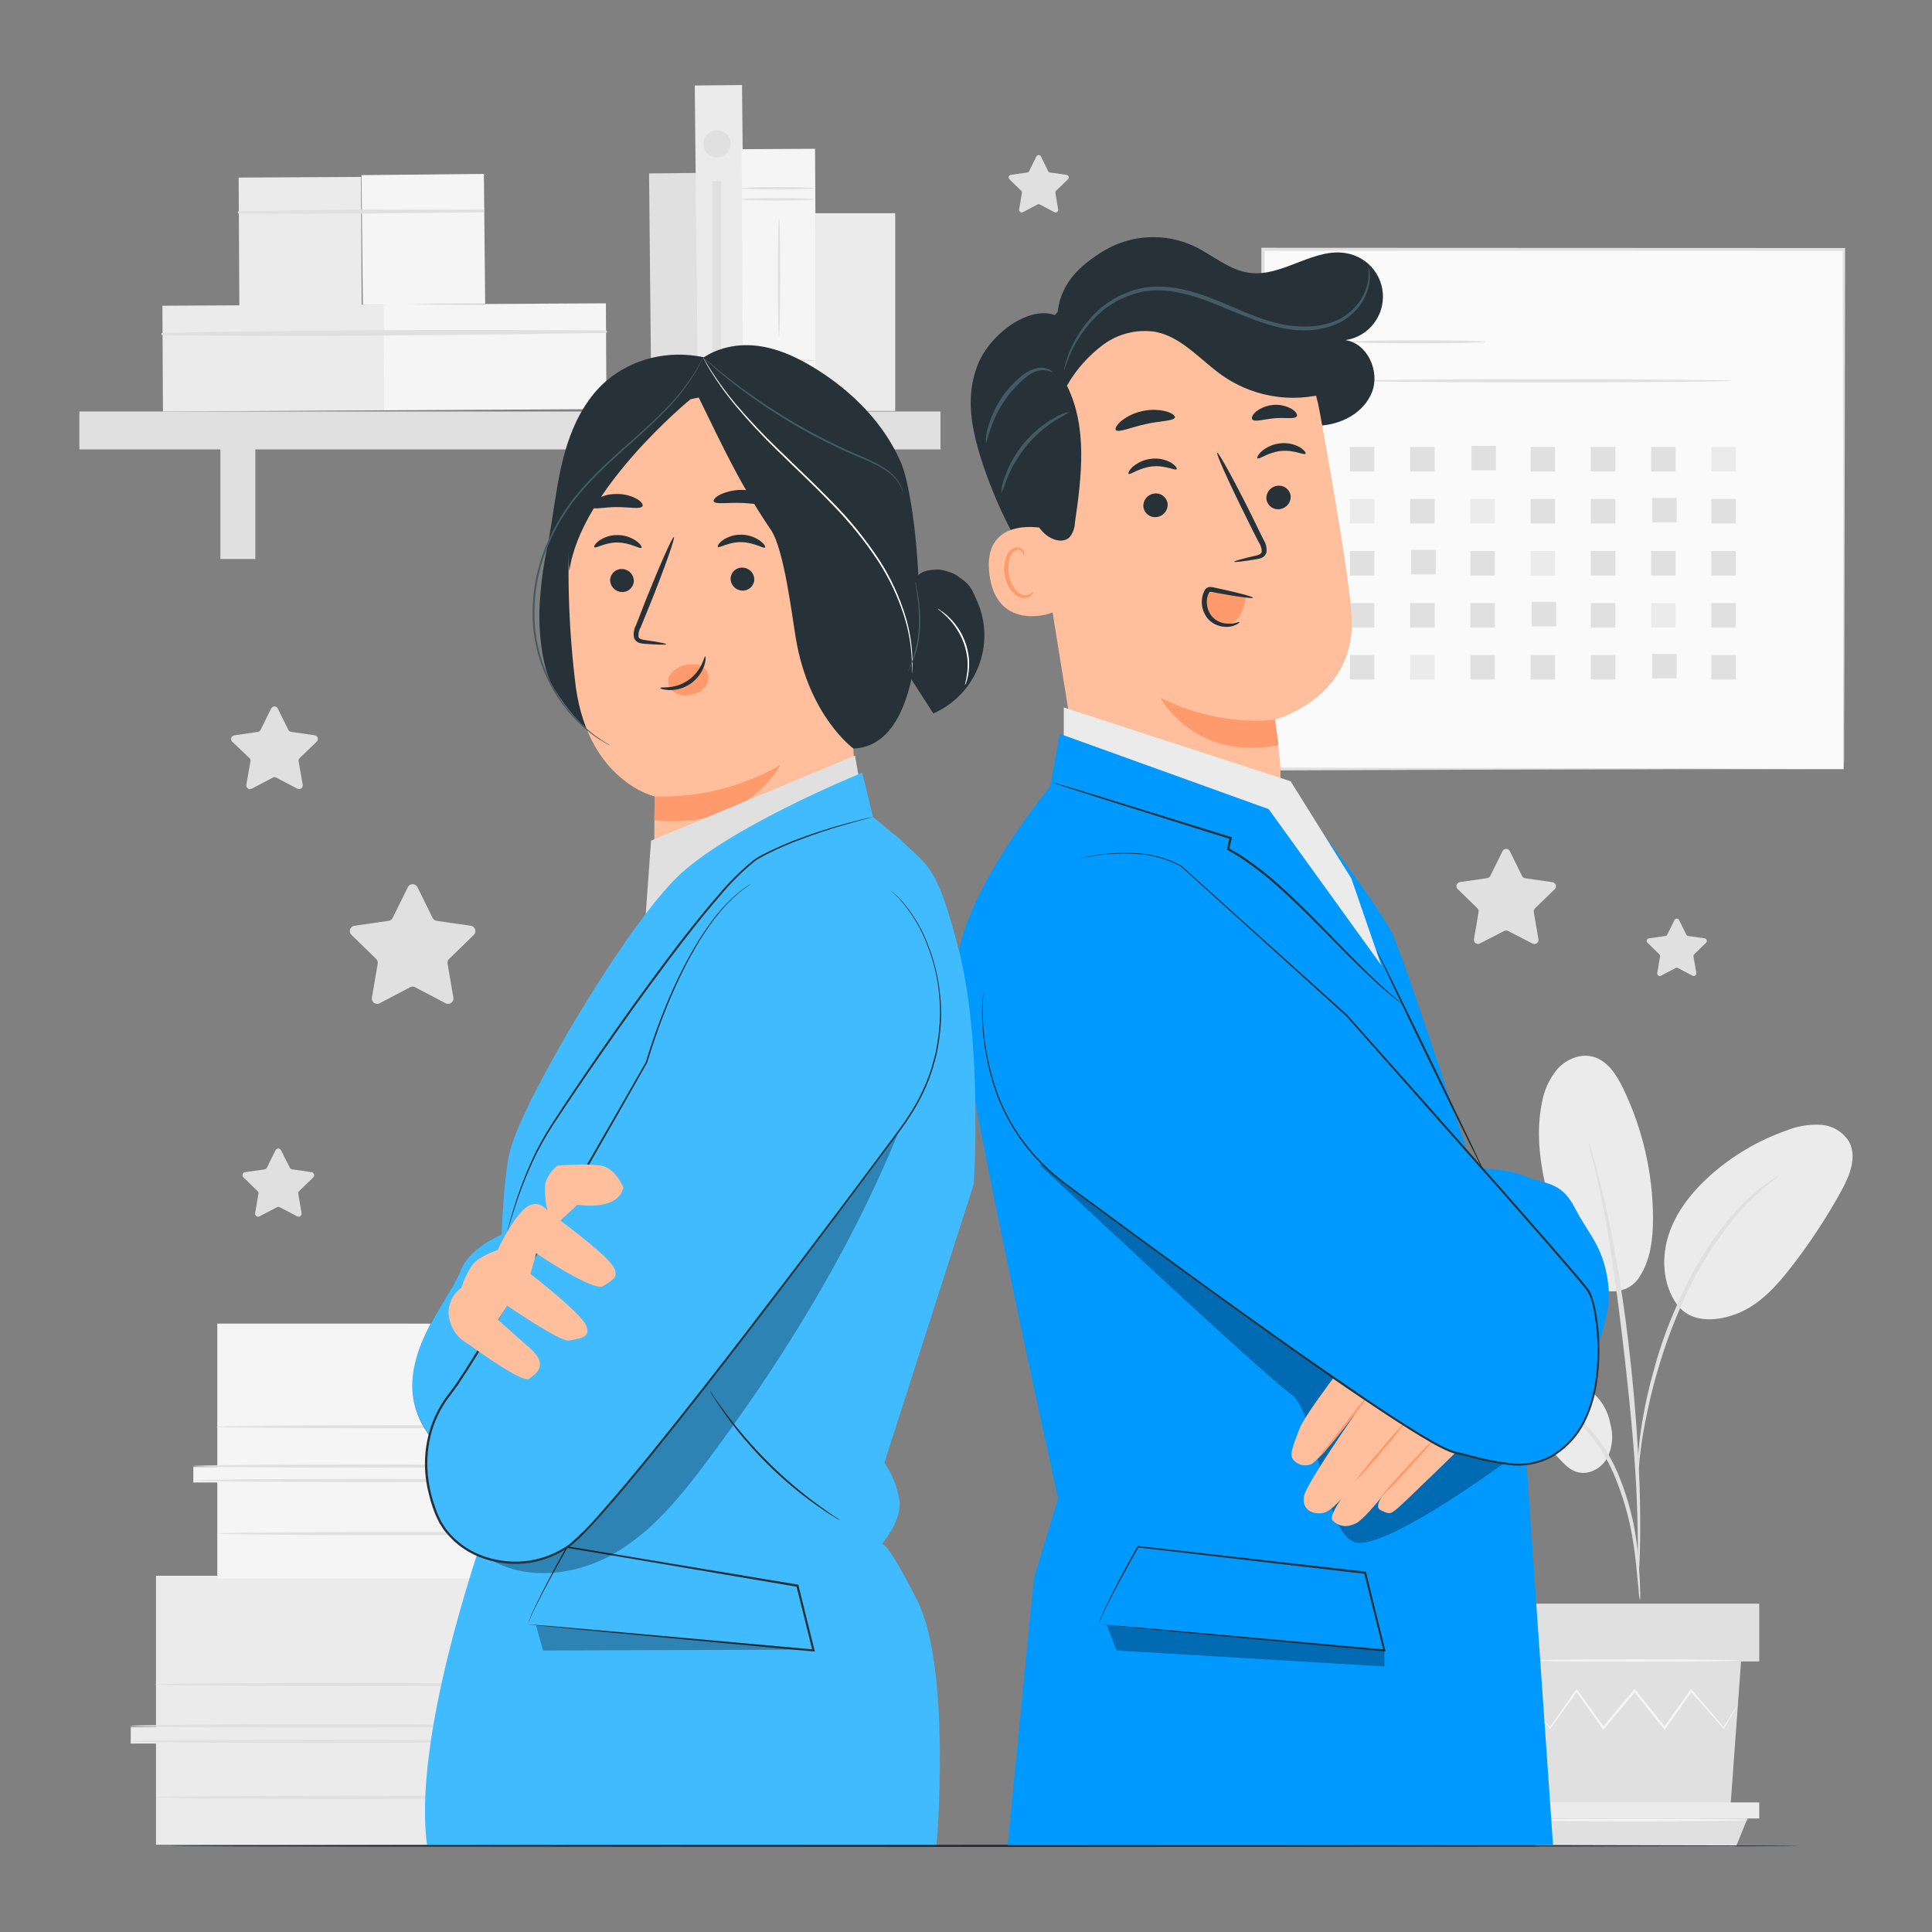 <?xml version="1.0" encoding="UTF-8"?>
<svg id="Layer_2" data-name="Layer 2" xmlns="http://www.w3.org/2000/svg" viewBox="0 0 1000 1000">
  <rect x="0" y="0" width="1000" height="1000" fill="#808080" stroke="none"/>
  <defs>
    <style>
      .cls-1 {
        fill: #ff9a6c;
      }

      .cls-1, .cls-2, .cls-3, .cls-4, .cls-5, .cls-6, .cls-7, .cls-8, .cls-9, .cls-10, .cls-11, .cls-12 {
        stroke-width: 0px;
      }

      .cls-2 {
        fill: #000;
      }

      .cls-3 {
        fill: #e0e0e0;
      }

      .cls-4 {
        fill: #455a64;
      }

      .cls-5 {
        fill: #f5f5f5;
      }

      .cls-6 {
        fill: #09f;
      }

      .cls-7 {
        fill: #ebebeb;
      }

      .cls-8 {
        fill: #40bbff;
      }

      .cls-9 {
        fill: #263238;
      }

      .cls-10 {
        fill: #ffbf9d;
      }

      .cls-11 {
        fill: #fafafa;
      }

      .cls-13 {
        opacity: .3;
      }

      .cls-12 {
        fill: #fff;
      }
    </style>
  </defs>
  <g id="freepik--background-complete--inject-2">
    <path class="cls-3" d="M216.04,459.11l7.88,16c.42.83,1.21,1.39,2.13,1.51l17.64,2.56c1.51.22,2.56,1.62,2.35,3.14-.09.61-.37,1.17-.81,1.59l-12.78,12.44c-.66.63-.96,1.55-.79,2.45l3,17.57c.25,1.51-.76,2.94-2.27,3.19-.59.1-1.2,0-1.73-.27l-15.79-8.29c-.81-.42-1.77-.42-2.58,0l-15.79,8.29c-1.36.7-3.03.17-3.73-1.19-.28-.53-.37-1.14-.27-1.73l3-17.57c.15-.9-.15-1.81-.79-2.45l-12.78-12.44c-1.1-1.06-1.12-2.82-.06-3.92.43-.44.99-.73,1.59-.81l17.66-2.56c.92-.12,1.72-.68,2.13-1.51l7.9-16c.72-1.35,2.4-1.85,3.75-1.13.48.26.87.65,1.13,1.13Z"/>
    <path class="cls-3" d="M143.78,366.7l5.45,11.06c.27.57.82.97,1.45,1.04l12.21,1.79c1.05.16,1.77,1.13,1.61,2.18-.06.41-.25.79-.55,1.08l-8.84,8.52c-.45.44-.66,1.08-.55,1.7l2.13,12.14c.18,1.04-.53,2.03-1.57,2.21-.41.07-.83,0-1.2-.19l-10.93-5.73c-.56-.3-1.23-.3-1.79,0l-10.91,5.73c-.93.5-2.1.15-2.59-.79-.2-.38-.27-.81-.2-1.23l2.13-12.14c.12-.63-.09-1.27-.55-1.7l-8.9-8.48c-.75-.74-.76-1.96-.01-2.71.29-.29.67-.49,1.08-.55l12.21-1.79c.62-.08,1.16-.48,1.43-1.04l5.47-11.06c.46-.95,1.61-1.35,2.56-.89.37.18.68.48.87.85Z"/>
    <path class="cls-3" d="M538.74,80.89l3.77,7.67c.2.39.57.66,1,.72l8.52,1.21c.73.11,1.24.79,1.13,1.53-.04.29-.18.55-.38.75l-6.14,5.96c-.31.31-.44.75-.36,1.17l1.43,8.52c.13.72-.34,1.41-1.06,1.54-.29.05-.59,0-.86-.13l-7.56-3.98c-.39-.19-.85-.19-1.24,0l-7.56,3.98c-.66.34-1.47.08-1.81-.58-.13-.25-.18-.54-.13-.83l1.45-8.52c.08-.43-.06-.87-.38-1.17l-6.11-5.96c-.53-.52-.53-1.37-.01-1.9.2-.2.46-.34.74-.38l8.52-1.21c.43-.07.79-.34.98-.72l3.79-7.67c.37-.63,1.18-.84,1.81-.47.2.11.36.28.47.47Z"/>
    <path class="cls-3" d="M869.02,476.07l3.79,7.65c.18.4.56.68,1,.75l8.52,1.21c.72.11,1.22.78,1.11,1.5-.04.29-.18.56-.39.76l-6.11,5.99c-.32.3-.46.74-.38,1.17l1.45,8.52c.12.73-.38,1.42-1.11,1.54-.28.05-.57,0-.83-.13l-7.56-3.98c-.39-.19-.85-.19-1.24,0l-7.56,3.98c-.64.34-1.44.1-1.79-.55-.14-.26-.19-.56-.13-.86l1.45-8.52c.07-.43-.08-.86-.38-1.17l-6.14-5.99c-.52-.51-.54-1.34-.03-1.87.21-.21.48-.35.78-.39l8.52-1.21c.44-.07.81-.35,1-.75l3.77-7.65c.38-.62,1.19-.82,1.81-.44.18.11.33.26.44.44Z"/>
    <path class="cls-3" d="M781.57,440.74l6.24,12.65c.31.65.93,1.1,1.64,1.19l13.95,2.02c1.17.1,2.04,1.14,1.94,2.31-.05.55-.31,1.06-.72,1.42l-10.1,9.84c-.51.51-.75,1.23-.64,1.94l2.39,13.91c.26,1.15-.45,2.29-1.6,2.55-.54.12-1.1.03-1.57-.25l-12.53-6.45c-.63-.34-1.39-.34-2.02,0l-12.44,6.39c-1.01.61-2.32.28-2.92-.73-.28-.47-.37-1.04-.25-1.57l2.39-13.91c.11-.71-.13-1.43-.64-1.94l-10.1-9.84c-.89-.77-.98-2.12-.21-3.01.36-.42.87-.67,1.42-.72l13.95-2.02c.71-.1,1.33-.54,1.64-1.19l6.24-12.65c.46-1.08,1.72-1.58,2.8-1.12.52.22.94.65,1.14,1.18Z"/>
    <path class="cls-3" d="M145.4,595.26l4.6,9.12c.23.47.68.79,1.19.87l10.06,1.45c.87.13,1.47.95,1.34,1.82-.05.34-.21.65-.45.89l-7.29,7.09c-.38.35-.56.87-.47,1.38l1.73,10.03c.15.86-.42,1.68-1.28,1.83-.35.06-.71,0-1.02-.16l-8.99-4.73c-.46-.24-1.01-.24-1.47,0l-9.01,4.73c-.75.42-1.7.14-2.11-.61-.18-.32-.24-.69-.17-1.06l1.7-10.03c.11-.51-.06-1.03-.45-1.38l-7.29-7.09c-.63-.6-.66-1.6-.06-2.23.25-.26.58-.43.93-.48l10.08-1.45c.52-.08.96-.41,1.19-.87l4.49-9.12c.44-.75,1.4-1.01,2.15-.57.24.14.43.33.57.57Z"/>
    <rect class="cls-3" x="336.56" y="89.61" width="24.46" height="121.69" transform="translate(-1.49 3.5) rotate(-.57)"/>
    <rect class="cls-7" x="123.71" y="91.75" width="63.33" height="67.17" transform="translate(-.68 .84) rotate(-.31)"/>
    <rect class="cls-5" x="187.46" y="90.31" width="63.34" height="67.17" transform="translate(-1.23 2.2) rotate(-.57)"/>
    <path class="cls-3" d="M123.61,110.48c42.07.34,84.27,0,126.35-.6.37-.07.62-.42.55-.79-.05-.28-.27-.5-.55-.55-42.07-.23-84.25,0-126.33.79-.32,0-.58.26-.58.58s.26.58.58.58h-.02Z"/>
    <rect class="cls-7" x="84.2" y="157.93" width="115.06" height="54.75" transform="translate(-1 .77) rotate(-.31)"/>
    <rect class="cls-5" x="198.7" y="157.31" width="115.06" height="54.75" transform="translate(-1 1.39) rotate(-.31)"/>
    <path class="cls-3" d="M84.11,173.48c76.41.87,153.13,0,229.54-1.13.37-.07.62-.42.55-.79-.05-.28-.27-.5-.55-.55-76.44-.4-153.13-.36-229.56,1.32-.32,0-.58.26-.58.58s.26.58.58.58h.02Z"/>
    <rect class="cls-3" x="41.08" y="212.99" width="445.72" height="19.62"/>
    <rect class="cls-3" x="114.07" y="222.43" width="18.09" height="66.91"/>
    <rect class="cls-3" x="384.17" y="222.43" width="18.09" height="66.91"/>
    <rect class="cls-7" x="360.45" y="44.12" width="24.46" height="167.36" transform="translate(-1.26 3.73) rotate(-.57)"/>
    <rect class="cls-5" x="384.24" y="77.12" width="38" height="135.61" transform="translate(-.78 2.18) rotate(-.31)"/>
    <path class="cls-3" d="M421.62,103.18c0,.36-8.52.66-19,.66s-19-.3-19-.66,8.52-.66,19-.66,19,.3,19,.66Z"/>
    <path class="cls-3" d="M421.62,97.47c0,.38-8.52.66-19,.66s-19-.28-19-.66,8.52-.64,19-.64,19,.28,19,.64Z"/>
    <path class="cls-3" d="M421.62,192.27c0,.36-8.52.66-19,.66s-19-.3-19-.66,8.52-.66,19-.66,19,.3,19,.66Z"/>
    <path class="cls-3" d="M421.62,186.56c0,.36-8.52.66-19,.66s-19-.3-19-.66,8.52-.66,19-.66,19,.3,19,.66Z"/>
    <path class="cls-3" d="M403.23,174.14c-.36,0-.66-13.7-.66-30.57s.3-30.55.66-30.55.66,13.68.66,30.55-.38,30.57-.66,30.57Z"/>
    <rect class="cls-7" x="422.02" y="110.36" width="41.35" height="102.36"/>
    <path class="cls-3" d="M378.1,74.46c0,3.88-3.15,7.03-7.03,7.03s-7.03-3.15-7.03-7.03c0-3.88,3.15-7.03,7.03-7.03,0,0,.01,0,.02,0,3.87,0,7.01,3.14,7.01,7.01,0,0,0,.01,0,.02Z"/>
    <rect class="cls-3" x="368.91" y="93.8" width="4.35" height="99.55"/>
    <rect class="cls-11" x="653.59" y="129.12" width="300.67" height="268.99"/>
    <path class="cls-3" d="M954.26,398.12v-19.41c0-12.63,0-31.08-.17-54.6,0-46.99-.21-114.16-.34-194.99l.68.68h-300.65l.79-.79v268.99l-.7-.7,217.46.36,61.33.17h21.94-21.58l-61.18.17-218.25.79h-.72V128.25h.83l300.65.13h.68v.68c-.15,80.95-.28,148.31-.36,195.41,0,23.43-.13,41.86-.17,54.45v14.29c-.19,3.28-.23,4.9-.23,4.9Z"/>
    <path class="cls-3" d="M768.86,176.91c0,.45-15.83.81-35.34.81s-35.34-.36-35.34-.81,15.83-.79,35.34-.79,35.34.36,35.34.79Z"/>
    <path class="cls-3" d="M896.27,197.1c0,.45-43.48.81-97.1.81s-97.12-.36-97.12-.81,43.48-.79,97.12-.79,97.1.36,97.1.79Z"/>
    <rect class="cls-3" x="698.68" y="231.34" width="12.68" height="12.68"/>
    <rect class="cls-3" x="729.87" y="231.34" width="12.68" height="12.68"/>
    <rect class="cls-3" x="761.63" y="230.76" width="12.68" height="12.68"/>
    <rect class="cls-3" x="792.23" y="231.34" width="12.68" height="12.68"/>
    <rect class="cls-3" x="823.41" y="231.34" width="12.68" height="12.68"/>
    <rect class="cls-3" x="854.6" y="231.34" width="12.68" height="12.68"/>
    <rect class="cls-7" x="885.77" y="231.34" width="12.68" height="12.68"/>
    <rect class="cls-7" x="698.68" y="258.26" width="12.68" height="12.68"/>
    <rect class="cls-3" x="729.87" y="258.26" width="12.68" height="12.68"/>
    <rect class="cls-7" x="761.06" y="258.26" width="12.68" height="12.68"/>
    <rect class="cls-3" x="792.23" y="258.26" width="12.68" height="12.68"/>
    <rect class="cls-3" x="823.41" y="258.26" width="12.68" height="12.68"/>
    <rect class="cls-3" x="855.18" y="257.69" width="12.68" height="12.68"/>
    <rect class="cls-3" x="885.77" y="258.26" width="12.68" height="12.68"/>
    <rect class="cls-3" x="698.68" y="285.19" width="12.68" height="12.68"/>
    <rect class="cls-3" x="730.45" y="284.62" width="12.68" height="12.68"/>
    <rect class="cls-3" x="761.06" y="285.19" width="12.68" height="12.68"/>
    <rect class="cls-7" x="792.23" y="285.19" width="12.68" height="12.68"/>
    <rect class="cls-3" x="823.41" y="285.19" width="12.68" height="12.68"/>
    <rect class="cls-3" x="854.6" y="285.19" width="12.68" height="12.68"/>
    <rect class="cls-3" x="885.77" y="285.19" width="12.68" height="12.68"/>
    <rect class="cls-3" x="698.68" y="312.12" width="12.68" height="12.68"/>
    <rect class="cls-3" x="729.87" y="312.12" width="12.68" height="12.68"/>
    <rect class="cls-3" x="761.06" y="312.12" width="12.68" height="12.68"/>
    <rect class="cls-3" x="792.8" y="311.54" width="12.68" height="12.68"/>
    <rect class="cls-3" x="823.41" y="312.12" width="12.68" height="12.68"/>
    <rect class="cls-7" x="854.6" y="312.12" width="12.68" height="12.68"/>
    <rect class="cls-3" x="885.77" y="312.12" width="12.68" height="12.68"/>
    <rect class="cls-3" x="698.68" y="339.04" width="12.68" height="12.68"/>
    <rect class="cls-7" x="729.87" y="339.04" width="12.68" height="12.68"/>
    <rect class="cls-3" x="761.06" y="339.04" width="12.68" height="12.68"/>
    <rect class="cls-3" x="792.23" y="339.04" width="12.68" height="12.68"/>
    <rect class="cls-3" x="823.41" y="339.04" width="12.68" height="12.68"/>
    <rect class="cls-3" x="855.18" y="338.47" width="12.68" height="12.68"/>
    <rect class="cls-3" x="885.77" y="339.04" width="12.68" height="12.68"/>
    <path class="cls-7" d="M80.75,815.59v78.33h-13.08v8.52h13.08v52.36h244.45v-47.72h-18.11v-10.37h18.11v-15.59h8.01v-7.05h-9.57v-58.48H80.75Z"/>
    <polygon class="cls-3" points="260.29 815.81 260.29 953.98 325.2 953.98 325.2 906.26 307.09 906.26 307.09 896.76 325.2 897.08 325.2 881.48 333.4 881.5 333.25 873.45 323.69 873.2 323.69 815.59 260.29 815.81"/>
    <path class="cls-3" d="M264.91,901.29c0,.47-44.23.87-98.78.87s-98.8-.4-98.8-.87,44.22-.87,98.8-.87,98.78.38,98.78.87Z"/>
    <path class="cls-3" d="M264.91,893.33c0,.49-44.23.87-98.78.87s-98.8-.38-98.8-.87,44.22-.85,98.8-.85,98.78.38,98.78.85Z"/>
    <path class="cls-3" d="M277.61,871.92c0,.49-44.25.87-98.8.87s-98.78-.38-98.78-.87,44.22-.87,98.78-.87,98.8.4,98.8.87Z"/>
    <path class="cls-3" d="M278.82,930.27c0,.49-44.25.87-98.78.87s-98.8-.38-98.8-.87,44.22-.85,98.8-.85,98.78.38,98.78.85Z"/>
    <path class="cls-5" d="M112.47,685.07v74.24h-12.4v8.03h12.4v49.68h231.67v-45.18h-17.04v-9.84h17.04v-14.76h7.63v-6.71h-9.05v-55.39l-230.24-.06Z"/>
    <polygon class="cls-3" points="282.62 685.3 282.62 816.23 344.14 816.23 344.14 771.03 326.99 771.03 326.99 761.99 344.14 762.29 344.14 747.53 351.91 747.55 351.76 739.9 342.71 739.69 342.71 685.07 282.62 685.3"/>
    <path class="cls-3" d="M287,766.3c0,.47-41.92.83-93.63.83s-93.63-.36-93.63-.83,41.9-.81,93.73-.81,93.52.36,93.52.81Z"/>
    <path class="cls-3" d="M287,758.82c0,.47-41.92.83-93.63.83s-93.63-.36-93.63-.83,41.9-.81,93.73-.81,93.52.3,93.52.81Z"/>
    <path class="cls-3" d="M299.13,738.48c0,.45-41.9.81-93.61.81s-93.73-.36-93.73-.81,41.92-.83,93.73-.83,93.61.36,93.61.83Z"/>
    <path class="cls-3" d="M300.19,793.78c0,.45-41.92.81-93.63.81s-93.63-.36-93.63-.81,41.9-.83,93.63-.83,93.63.36,93.63.83Z"/>
    <path class="cls-7" d="M819.3,717.41c-12.68-6.52-27.69-7.37-41.67-5.05-7.56,1.24-15.44,3.51-20.58,9.18-5.13,5.67-6.11,15.68-.21,20.56,3.51,2.9,8.41,3.34,12.97,3.28,11.01-.13,23.24-2.13,31.95,4.56,5.01,3.77,8.35,10.08,14.36,11.93,6.01,1.85,12.48-1.64,15.62-6.94,2.86-5.52,3.49-11.92,1.77-17.89-1.43-8.39-6.68-15.65-14.21-19.62Z"/>
    <path class="cls-7" d="M848.32,661.38c-7.73,11.06-22.79,7.39-29.82.64-7.03-6.75-9.93-16.53-12.61-25.88-6.16-21.3-12.33-43.69-7.78-65.42,1.1-6.58,3.99-12.74,8.35-17.79,4.58-4.81,11.59-7.69,18-5.99,7.61,2,12.31,9.44,15.72,16.51,10.05,20.89,15.32,43.75,15.42,66.93,0,10.78-1.24,22.09-7.33,31"/>
    <path class="cls-7" d="M869.6,677.25c-8.52-9.99-10.01-24.54-6.26-37.05,3.75-12.5,12.21-23.16,21.94-31.85,11.47-10.21,24.82-18.08,39.3-23.18,5.61-2.27,11.64-3.29,17.68-3,6.15.33,11.74,3.69,14.91,8.97,4.13,7.88.17,17.47-4.11,25.27-7.57,13.75-16.2,26.89-25.82,39.3-7.73,9.97-16.6,19.81-28.4,24.33s-24.03,3.98-30.29-4.26"/>
    <path class="cls-3" d="M848.85,828.31c-.41-1.65-.65-3.33-.7-5.03-.36-3.66-.81-8.27-1.34-13.72-.68-6.76-1.71-13.48-3.09-20.13-1.79-8.1-4.24-16.04-7.31-23.75-3.01-7.7-7.09-14.94-12.12-21.49-4.11-5.34-9.34-9.71-15.34-12.78-4.07-2.01-8.44-3.37-12.93-4.03-1.69-.06-3.37-.3-5.01-.72,1.69-.19,3.4-.19,5.09,0,4.67.37,9.23,1.56,13.48,3.51,6.3,2.96,11.84,7.33,16.17,12.78,5.26,6.64,9.49,14.03,12.57,21.92,3.13,7.82,5.56,15.91,7.26,24.16,1.31,6.73,2.21,13.53,2.68,20.37.43,5.84.6,10.55.68,13.83.15,1.7.11,3.4-.11,5.09Z"/>
    <path class="cls-3" d="M847.91,817.74c-.15-.76-.2-1.54-.15-2.32v-6.67c0-5.79,0-14.19-.3-24.52-.51-20.71-2.3-42.97-5.73-74.37-3.26-29.53-7.63-63.91-12.25-86.23-1.01-5.1-1.98-9.65-2.92-13.66-.92-4.03-1.66-7.48-2.41-10.27s-1.15-4.79-1.56-6.5c-.24-.74-.38-1.52-.4-2.3.35.68.62,1.39.81,2.13l1.94,6.39c.85,2.77,1.73,6.2,2.73,10.2,1,4,2.13,8.52,3.24,13.61,5.74,26.48,10.05,53.24,12.91,80.18,3.45,31.46,5.01,60.12,5.13,80.95.13,10.37-.11,18.77-.36,24.56-.17,2.73-.3,4.92-.4,6.69-.03.71-.12,1.42-.28,2.11Z"/>
    <path class="cls-3" d="M847.76,762.48c-.19-2.32-.19-4.65,0-6.97.39-6.32,1.1-12.62,2.13-18.87,1.51-9.29,3.56-18.48,6.14-27.52,3-11.13,6.84-22.01,11.5-32.55,9.54-22.65,22.5-41.16,33.79-52.62,2.49-2.63,5.14-5.09,7.95-7.37,1.21-1.04,2.3-2.13,3.39-2.88l3.09-2.13c1.86-1.4,3.83-2.66,5.88-3.77.32.47-8.33,5.56-19.17,17.17-13.89,15.47-25.03,33.2-32.96,52.43-4.56,10.49-8.42,21.26-11.57,32.25-3,10.1-5.01,19.41-6.54,27.23-1.53,7.82-2.26,14.27-2.77,18.7-.09,2.32-.38,4.63-.85,6.9Z"/>
    <polygon class="cls-3" points="901.17 859.97 895.63 935.83 798.19 935.83 792.65 859.97 901.17 859.97"/>
    <rect class="cls-3" x="781.02" y="830.06" width="129.56" height="29.91"/>
    <polygon class="cls-7" points="910.58 932.93 910.58 941.22 904.49 941.22 783.15 941.22 783.15 932.93 910.58 932.93"/>
    <polygon class="cls-3" points="898.53 955.81 904.49 941.22 787.79 941.22 794.76 955.81 898.53 955.81"/>
    <path class="cls-5" d="M794.46,884.76c.12.25.27.49.45.7l1.45,1.92,5.69,7.26.26.34.23-.34c3.58-4.94,8.33-11.55,13.95-19.3h-.81l13.74,19.45.43.6.49-.55,16.28-19.39h-.94l.89,1.13c5.05,6.39,9.95,12.46,14.57,18.26l.47.62.47-.64,13.72-19.43h-.79l16.91,19.17.3.34.23-.38,5.3-8.9,1.36-2.36c.17-.26.3-.54.4-.83-.22.23-.41.48-.58.75l-1.49,2.28-5.56,8.73h.53l-16.66-19.51-.43-.49-.36.53-13.87,19.34h.94l-14.53-18.28-.89-1.13-.47-.58-.47.55-16.25,19.43h.92l-13.87-19.34-.4-.55-.4.55-13.66,19.51h.51l-5.92-7.07c-.64-.75-1.15-1.36-1.58-1.83s-.55-.58-.58-.55Z"/>
    <path class="cls-5" d="M791.22,859.48c0,.32,24.41.6,54.54.6s54.54-.28,54.54-.6-24.41-.62-54.54-.62-54.54.28-54.54.62Z"/>
    <path class="cls-5" d="M786.37,942.03c0,.34,26.54.62,59.26.62s59.29-.28,59.29-.62-26.54-.6-59.29-.6-59.26.28-59.26.6Z"/>
  </g>
  <g id="freepik--Table--inject-2">
    <path class="cls-9" d="M931.95,955.45c0,.32-188.91.55-421.8.55s-421.95-.23-421.95-.55,188.77-.64,421.82-.64,421.93.34,421.93.64Z"/>
  </g>
  <g id="freepik--character-2--inject-2">
    <path class="cls-9" d="M547.28,163.59c.92-16,10.76-25.84,24.56-34.08,14.11-8.21,31.34-9,46.14-2.13,9.69,4.6,18.17,12.48,28.8,13.85,17.51,2.26,34.08-13.97,51.28-9.91,12.27,2.77,19.96,14.97,17.19,27.23-2.07,9.17-9.56,16.12-18.85,17.5,11.46,1.68,17.96,16.17,13.72,26.97-4.24,10.8-16.28,17.04-27.86,17.3-11.59.26-22.73-4.49-32.74-10.31-10.01-5.82-19.39-12.78-29.82-17.81s-22.47-7.92-33.68-4.94c-15.15,4.03-25.9,18.34-29.82,33.53-3.92,15.19-2.26,31.23.11,46.74,2.36,15.51,5.35,31.14,3.86,46.87.11,1.86-.68,3.66-2.13,4.84-2.32,1.28-4.98-.92-6.71-2.96-19.47-23.07-34.22-49.73-43.42-78.48-5.28-16.64-8.2-32.81-1.85-49,6.35-16.19,27.69-31.74,41.22-25.14"/>
    <path class="cls-10" d="M532.52,240.97l25.56,158.15c4.79,29.53,23.99,58.05,70.3,48.36h0c39.56-11.44,36.62-39.9,31.46-75.01h0s43.54-11.33,39.64-55.6c-1.9-21.3-9.35-65.14-16.57-104.64-7.76-42.43-46.81-71.78-89.73-67.45l-4.26.43c-45.65,7.31-64.97,50.23-56.41,95.76Z"/>
    <path class="cls-1" d="M659.95,372.47s-27.69,4.43-59.29-11.23c0,0,17.36,32.89,61.1,24.46l-1.81-13.23Z"/>
    <path class="cls-9" d="M668.03,256.52c.34,3.41-2.06,6.48-5.45,6.97-3.29.6-6.44-1.57-7.04-4.86-.01-.06-.02-.11-.03-.17-.36-3.41,2.04-6.49,5.43-6.99,3.3-.6,6.46,1.58,7.07,4.88.01.06.02.11.03.17Z"/>
    <path class="cls-9" d="M675.72,234.87c-.7.89-5.86-2.13-12.65-1.45-6.8.68-11.42,4.6-12.25,3.83-.38-.32.26-1.9,2.26-3.69,2.74-2.33,6.13-3.77,9.71-4.11,3.53-.37,7.08.37,10.16,2.13,2.26,1.45,3.11,2.88,2.77,3.28Z"/>
    <path class="cls-9" d="M604.35,260.59c.36,3.41-2.04,6.49-5.43,6.99-3.3.6-6.46-1.59-7.06-4.89-.01-.07-.03-.15-.04-.22-.36-3.42,2.05-6.5,5.45-6.99,3.3-.59,6.45,1.61,7.04,4.91.01.07.02.13.03.2Z"/>
    <path class="cls-9" d="M609.04,242.86c-.7.89-5.84-2.13-12.63-1.45s-11.44,4.6-12.25,3.83c-.4-.34.23-1.9,2.26-3.71,2.74-2.33,6.13-3.76,9.71-4.09,3.53-.38,7.08.36,10.16,2.13,2.24,1.45,3.09,2.88,2.75,3.28Z"/>
    <path class="cls-9" d="M638.78,290.77c0-.38,4.07-1.53,10.82-3.09,1.73-.36,3.32-.87,3.49-2.13-.02-1.81-.6-3.56-1.66-5.03-2.06-4.02-4.19-8.28-6.39-12.78-9.03-18.09-15.74-33.04-15.02-33.4.72-.36,8.65,14.02,17.66,32.12,2.13,4.45,4.26,8.71,6.26,12.78,1.29,1.99,1.85,4.37,1.58,6.73-.37,1.3-1.34,2.34-2.6,2.81-.93.36-1.9.61-2.9.72-6.92,1.17-11.18,1.64-11.25,1.26Z"/>
    <path class="cls-9" d="M608.12,216.06c-.49,1.9-7.37,1.7-15.23,3.47-7.86,1.77-14.1,4.58-15.34,3.05-.55-.75.4-2.6,2.81-4.67,3.23-2.58,7.03-4.34,11.08-5.16,4.03-.9,8.21-.83,12.21.19,3.05.89,4.67,2.19,4.47,3.11Z"/>
    <path class="cls-9" d="M671.22,215.47c-1.02,1.66-5.88.53-11.5,1.02-5.62.49-10.29,2.13-11.55.58-.58-.75,0-2.36,1.96-4.03,5.36-4.16,12.71-4.67,18.6-1.3,2.13,1.38,2.96,2.92,2.49,3.73Z"/>
    <path class="cls-10" d="M539.42,273.35c-.79-.26-31.27-5.94-27.27,24.2,4,30.14,33.42,19.9,33.36,19.02s-6.09-43.22-6.09-43.22Z"/>
    <path class="cls-1" d="M534.8,306.39c-.15,0-.49.43-1.32.96-1.17.7-2.57.91-3.9.6-3.34-.75-6.71-5.45-7.56-10.86-.42-2.57-.26-5.21.47-7.71.31-1.99,1.59-3.69,3.41-4.54,1.21-.52,2.62-.06,3.3,1.07.53.79.4,1.41.58,1.45s.58-.6.17-1.81c-.26-.72-.77-1.33-1.43-1.73-.91-.52-1.99-.66-3-.38-2.45.83-4.29,2.87-4.88,5.39-.93,2.78-1.17,5.75-.7,8.65,1,6.05,4.88,11.31,9.39,11.99,1.7.26,3.43-.27,4.71-1.43.81-.83.87-1.62.77-1.64Z"/>
    <path class="cls-9" d="M679.43,170.98c-4.81-8.29-12.53-14.53-20.73-19.51-17.7-11-38.41-16.15-59.2-14.7-20.84,1.63-40.24,11.28-54.11,26.93-10.6,12.85-17.19,28.52-18.98,45.08-1.71,16.48-.14,33.13,4.64,49,1.98,6.99,4.67,14.17,10.18,18.9,3.45,2.94,9.01,4.56,12.31,1.45,1.72-2.06,2.71-4.64,2.81-7.33,3.47-23.92,6.69-49.57-4.11-71.19,4.77-8.32,11.21-15.57,18.9-21.3,7.8-5.7,17.56-8.05,27.1-6.52,13.89,2.81,23.43,15.08,35.19,23.11,17.07,11.55,38.66,14.18,58.01,7.07l-12.01-30.97Z"/>
    <path class="cls-1" d="M644.74,309.13c-.34,2.86-1.1,5.66-2.26,8.31-1.17,2.67-3.44,4.71-6.22,5.58-3.05.66-6.24-.29-8.41-2.54-2.14-2.23-3.51-5.09-3.92-8.16-.45-2.75.13-6.24,2.75-7.12,1.13-.29,2.3-.29,3.43,0l15.38,2.77"/>
    <path class="cls-9" d="M641.53,321.98c-.15-.43-3,1.47-7.75.64-2.68-.44-5.1-1.86-6.8-3.98-1.97-2.65-2.75-6-2.13-9.25.17-.82.44-1.61.81-2.36.43-.7.34-.66.96-.7s1.64.28,2.45.43l2.54.45c3.28.6,6.26,1.09,8.76,1.47,5.01.77,8.14,1.07,8.2.72s-2.92-1.28-7.84-2.51c-2.45-.6-5.39-1.3-8.65-2l-2.51-.55c-.93-.23-1.87-.41-2.81-.53-.75-.07-1.5.11-2.13.51-.56.39-1.01.93-1.3,1.56-.47.96-.81,1.98-1.02,3.03-.81,3.98.22,8.11,2.79,11.25,2.16,2.5,5.23,4.03,8.52,4.26,2.12.23,4.26-.13,6.18-1.04,1.28-.62,1.83-1.24,1.75-1.36Z"/>
    <path class="cls-4" d="M708.14,137.56c.28.64.49,1.31.6,2,.37,1.95.43,3.95.19,5.92-1,7.39-4.94,14.06-10.93,18.51-7.41,5.9-19.17,8.27-31.21,6.39-12.04-1.87-24.48-7.56-37.26-12.78-12.78-5.22-25.78-8.84-37.64-6.67-10.42,1.98-19.87,7.39-26.86,15.36-4.82,5.3-8.7,11.38-11.48,17.98-1.94,4.71-2.6,7.46-2.81,7.41.05-.72.18-1.44.38-2.13.46-1.91,1.03-3.8,1.7-5.65,2.57-6.83,6.35-13.15,11.16-18.64,7.09-8.37,16.82-14.09,27.59-16.21,12.29-2.36,25.88,1.3,38.73,6.63,12.85,5.33,24.92,11.12,36.77,12.78s22.96-.28,30.12-5.73c5.73-4.17,9.65-10.37,10.95-17.34.33-2.6.33-5.24,0-7.84Z"/>
    <path class="cls-4" d="M510.3,229.38c-.17-2.83.23-5.66,1.17-8.33,2.86-10.28,8.81-19.43,17.04-26.22,2.36-2.08,5.2-3.55,8.27-4.26,2.15-.46,4.4-.21,6.39.72,1.34.68,1.85,1.38,1.77,1.47-2.42-1.16-5.17-1.46-7.78-.83-4.73,1.21-10.06,6.39-14.91,12.27-4.05,5.23-7.22,11.09-9.37,17.34-1.77,4.71-2.26,7.88-2.58,7.84Z"/>
    <path class="cls-4" d="M518.29,255.45c.06-2.84.63-5.65,1.7-8.29,4.51-13.13,13.7-24.13,25.82-30.89,2.41-1.52,5.07-2.59,7.86-3.15-2.31,1.54-4.69,2.96-7.14,4.26-11.35,7.19-20.17,17.74-25.24,30.19-.86,2.68-1.87,5.31-3,7.88Z"/>
    <path class="cls-6" d="M680.62,426.11s32.32,41.69,40.09,57.35c7.78,15.66,63.5,188.66,63.5,188.66l-24.18,10.16-79.42-256.17Z"/>
    <polygon class="cls-7" points="550.61 387.08 550.61 366.18 668.03 404.38 699.47 454.72 723.71 525.04 655.76 422.89 550.61 387.08"/>
    <path class="cls-6" d="M543.62,407.17s-49.81,59.65-48.74,98.33c1.07,38.15,52.81,269.99,52.81,269.99l-12.53,41.43-13.57,138.09h282.26l-19.64-282.9c-3.13-.17-61.78-162.14-61.78-162.14l-65.76-91.16-108.11-38.96-4.94,27.31Z"/>
    <path class="cls-6" d="M758.72,604.74s19.75-.77,30.06,3.83c10.31,4.6,19.02,2.3,26.31,16.55,7.29,14.25,15.81,20.71,17.6,42.33s-21.56,71.73-36.98,78.82c-15.42,7.09-36.98-141.54-36.98-141.54Z"/>
    <g class="cls-13">
      <path class="cls-2" d="M537.91,602.78s115.4,108.33,130.08,118.68c14.68,10.35,16.85,75.86,34.94,77.12,18.09,1.26,76.69-42.09,76.69-42.09l-173.6-163.54-68.11,9.84Z"/>
    </g>
    <path class="cls-10" d="M700.41,699.77s-25.09,32.1-27.97,40.16c-2.88,8.05-5.67,13.4-2.6,16.08,2.26,2.4,5.77,3.14,8.8,1.85,4.09-1.58,24.26-28.18,24.26-28.18,0,0-26.76,38.15-27.97,44.74-1.21,6.58,4.03,9.78,10.16,8.63s17.81-18.38,17.81-18.38c0,0-16.55,19.17-13.06,22.41,3.49,3.24,7.52,3.64,12.12,1.34,4.6-2.3,16.28-17.43,16.28-17.43,0,0-8.05,8.52-3.64,10.65,4.41,2.13,4.79,2.34,8.63-.83,3.83-3.17,37.66-36.22,37.66-36.22l-21.3-14.61-39.18-30.21Z"/>
    <path class="cls-1" d="M710.7,719.39c-1.17,1.88-2.48,3.68-3.92,5.37l-9.8,12.78c-3.83,4.96-7.43,9.37-10.16,12.48-1.37,1.75-2.91,3.36-4.6,4.81,1.2-1.87,2.54-3.65,4-5.33l9.88-12.65c3.83-4.96,7.39-9.42,10.06-12.57,1.35-1.77,2.87-3.41,4.54-4.9Z"/>
    <path class="cls-1" d="M728.49,734.77c-4.17,5.78-8.64,11.34-13.38,16.66-4.47,5.55-9.22,10.87-14.23,15.93,4.16-5.78,8.63-11.34,13.38-16.66,4.47-5.55,9.22-10.87,14.23-15.93Z"/>
    <path class="cls-1" d="M742.74,744.42c-4.39,5.61-9.07,11-14.02,16.13-4.7,5.39-9.67,10.52-14.91,15.38,4.4-5.61,9.07-10.99,14.02-16.13,4.69-5.39,9.67-10.53,14.91-15.38Z"/>
    <path class="cls-6" d="M558.89,444.26c16.21-3.43,36.79-4.86,52.47,4.03l85.62,77.24s120.68,135.38,125.41,142.92,11.1,52.11-7.18,74.82c-18.28,22.71-38.9,13.97-62.33,8.63-18.55-4.26-148.31-99.59-201.65-139.19-18.54-13.65-31.9-33.17-37.92-55.39-4.07-14.29-5.51-29.2-4.26-44.01"/>
    <path class="cls-9" d="M509.07,513.41s0,.77-.15,2.24-.21,3.64-.26,6.52c0,8.38.84,16.74,2.51,24.95,1.16,5.93,2.72,11.77,4.69,17.49,2.4,6.78,5.54,13.28,9.35,19.39,4.37,6.99,9.57,13.43,15.49,19.17,6.2,6.22,13.91,11.46,21.73,17.3,31.44,23.16,68.92,50.66,111.12,80.38,10.65,7.41,21.43,14.91,32.61,22.5,11.18,7.58,22.69,15.21,34.81,22.24,3.03,1.75,6.15,3.33,9.35,4.73,1.62.67,3.29,1.17,5.01,1.51l5.2,1.26c6.91,1.94,13.95,3.37,21.07,4.26,7.19.89,14.48-.44,20.9-3.81,6.37-3.66,11.69-8.89,15.47-15.19,6.16-10.65,8.41-23.01,8.82-35,.24-6,0-12-.72-17.96-.36-2.94-.85-5.88-1.47-8.76-.53-2.85-1.5-5.6-2.88-8.16-3.49-4.6-7.46-9.03-11.18-13.46l-11.33-13.08-22.26-25.39-80.27-90.71h0l-85.51-77.37h0c-6.77-3.66-14.24-5.83-21.92-6.39-5.59-.45-11.21-.4-16.79.15-4.49.45-7.9,1.02-10.18,1.41l-2.56.47c-.58.11-.87.13-.87.13,0,0,1.15-.28,3.41-.75s5.67-1.04,10.18-1.53c5.6-.6,11.24-.7,16.85-.28,7.75.54,15.31,2.72,22.16,6.39h0l85.74,77.1h0c24.03,26.91,51.13,57.41,80.42,90.58l22.28,25.39,11.33,13.08c3.79,4.45,7.65,8.78,11.29,13.57.43.68.79,1.39,1.09,2.13.3.7.51,1.41.77,2.13.49,1.43.81,2.88,1.17,4.26.64,2.92,1.13,5.88,1.49,8.86.73,6.01.98,12.08.75,18.13-.43,12.1-2.68,24.63-8.99,35.53-3.86,6.48-9.33,11.85-15.87,15.59-6.61,3.46-14.11,4.83-21.52,3.92-7.2-.88-14.32-2.3-21.3-4.26l-5.2-1.26c-1.76-.36-3.49-.88-5.16-1.56-3.25-1.43-6.42-3.06-9.48-4.86-12.19-7.07-23.65-14.76-34.85-22.28-11.21-7.52-22.07-15.13-32.61-22.56-42.2-29.82-79.63-57.33-111.01-80.57-7.78-5.86-15.51-11.14-21.75-17.43-5.94-5.82-11.16-12.33-15.53-19.41-3.8-6.15-6.92-12.69-9.31-19.51-1.95-5.75-3.49-11.63-4.62-17.6-1.63-8.24-2.41-16.63-2.3-25.03.09-2.88.36-5.74.81-8.59Z"/>
    <path class="cls-9" d="M726.14,519.91l-.49-.3-1.36-1.02c-1.15-.92-2.98-2.13-5.11-4.03-4.41-3.58-10.44-9.14-17.66-16.23-7.22-7.09-15.57-15.81-25.07-25.22-4.77-4.67-9.78-9.59-15.25-14.36-5.56-5.02-11.47-9.64-17.68-13.83-2.6-1.87-5.41-3.3-8.03-4.9l-.38-.23v-.38c.45-1.94.89-3.86,1.32-5.73l.36.64-65.49-20.6-19.41-6.22-5.2-1.73-1.36-.47-.45-.19h.49l1.36.38,5.28,1.53,19.51,5.92,65.68,20.28.47.15-.11.49c-.43,1.87-.85,3.79-1.3,5.73l-.28-.6c2.66,1.62,5.52,3.07,8.12,4.94,6.26,4.21,12.2,8.86,17.79,13.93,5.5,4.81,10.5,9.76,15.27,14.46,9.46,9.48,17.75,18.21,24.9,25.37,7.16,7.16,13.08,12.78,17.38,16.47,2.13,1.92,3.86,3.22,4.98,4.26l1.3,1.09c.15.11.28.24.4.38Z"/>
    <path class="cls-9" d="M768.51,607.12c-.9-1.4-1.71-2.86-2.41-4.37l-6.16-12.23c-5.16-10.37-12.19-24.71-19.9-40.6-7.71-15.89-14.61-30.31-19.56-40.77-2.39-5.16-4.37-9.35-5.79-12.42-.62-1.38-1.13-2.51-1.51-3.41-.21-.38-.36-.79-.47-1.21.27.35.49.73.66,1.13.45.85,1.02,1.96,1.7,3.3,1.51,3.03,3.6,7.18,6.11,12.27,5.16,10.5,12.14,24.82,19.85,40.62l19.6,40.75,5.86,12.38c.74,1.48,1.41,3.01,2,4.56Z"/>
    <path class="cls-9" d="M569.06,840.81h.77l2.13.15,8.52.68,31.14,2.68,105.05,9.44-.6.66-6.84-27.44c-1.07-4.26-2.13-8.52-3.15-12.78l.49.43-117.59-13.66.36-.19c-6.9,12.25-12.23,22.11-15.7,28.99-1.73,3.43-2.98,6.11-3.75,7.97-.29.69-.53,1.4-.72,2.13-.07.24-.11.49-.11.75-.07-1.03.15-2.06.64-2.96.7-1.9,1.92-4.62,3.6-8.1,3.37-6.92,8.52-16.85,15.4-29.16l.13-.21h.23l117.64,13.27h.38v.38l3.15,12.78c2.3,9.37,4.58,18.55,6.75,27.35l.19.75h-.77l-105.26-9.84-31.04-3-8.31-.85-2.13-.23c-.2.04-.41.04-.62.02Z"/>
    <g class="cls-13">
      <polygon class="cls-2" points="572.87 841.18 577.92 854.3 716.54 862.57 716.54 854.3 572.87 841.18"/>
    </g>
  </g>
  <g id="freepik--character-1--inject-2">
    <path class="cls-9" d="M382.99,191.37c-32.11-15.61-56.92-4.62-68.81,5.47-11.89,10.09-18.67,24.99-22.57,40.08-3.9,15.09-5.24,30.7-8.27,45.9-1.9,8.79-3.15,17.71-3.76,26.68-1.28,13.03.25,36.12,7.34,47.14,6.81,10.58,14.06,19.96,24.93,26.44,3.88,2.33,8.47,4.74,12.72,3.19,3.09-1.1,5.11-4.04,6.88-6.8,32.16-50.15,56.77-104.76,73.02-162.07"/>
    <path class="cls-10" d="M338.56,444.15c.13-18.92.32-32.08.3-31.95s-33.94-7.84-40.77-56.24c-3.98-31.34-4.85-62.99-2.6-94.5,2.32-28.93,22.13-64.14,50.94-60.61l89.73,24.33c8.76,1.09,11.67,8.52,11.35,17.36l.66,4.13-6.58,138.21,2.83,58.77c-1.15,26.27-27.12,50.15-53.39,51.34h0c-27.64,1.31-51.11-20.04-52.42-47.68-.05-1.06-.07-2.11-.05-3.17Z"/>
    <path class="cls-9" d="M315.81,300.02c-.11,3.37,2.49,6.21,5.86,6.39,3.26.27,6.12-2.16,6.39-5.42,0-.02,0-.04,0-.06.11-3.37-2.49-6.21-5.86-6.39-3.26-.27-6.12,2.16-6.39,5.42,0,.02,0,.04,0,.06Z"/>
    <path class="cls-9" d="M307.65,283.25c.75.81,5.5-2.58,12.16-2.45,6.67.13,11.48,3.56,12.23,2.75.36-.36-.4-1.83-2.51-3.41-2.84-2.05-6.25-3.17-9.76-3.2-3.47-.08-6.87.95-9.71,2.94-2.05,1.53-2.77,2.98-2.41,3.37Z"/>
    <path class="cls-9" d="M378.16,299.29c-.11,3.37,2.49,6.21,5.86,6.39,3.26.27,6.12-2.16,6.39-5.42,0-.02,0-.04,0-.06.13-3.37-2.47-6.22-5.84-6.39-3.25-.29-6.11,2.11-6.4,5.35,0,.04,0,.08,0,.12Z"/>
    <path class="cls-9" d="M371.56,283.06c.77.81,5.52-2.58,12.19-2.45s11.48,3.56,12.23,2.75c.36-.36-.4-1.83-2.51-3.41-2.84-2.05-6.25-3.17-9.76-3.2-3.47-.07-6.87.96-9.71,2.94-2.07,1.53-2.79,2.98-2.43,3.37Z"/>
    <path class="cls-9" d="M344.82,333.44c0-.36-4.09-1.15-10.8-2.13-1.68-.21-3.3-.58-3.56-1.75-.12-1.75.3-3.5,1.21-5.01l5.26-12.89c7.31-18.32,12.61-33.4,11.87-33.68s-7.24,14.34-14.55,32.66c-1.77,4.52-3.45,8.82-5.05,12.95-1.11,2.03-1.47,4.38-1,6.65.47,1.23,1.49,2.18,2.75,2.56.94.27,1.92.42,2.9.45,6.75.47,10.93.58,10.97.19Z"/>
    <path class="cls-1" d="M338.86,412.22c22.73.73,45.21-4.86,64.95-16.15,0,0-16.89,33.81-65.14,28.46l.19-12.31Z"/>
    <path class="cls-9" d="M369.42,259.5c.79,1.77,7.35.45,15.23.85,7.88.4,14.32,2.13,15.23.4.4-.81-.81-2.43-3.47-4-7.17-3.87-15.73-4.22-23.2-.96-2.79,1.34-4.13,2.85-3.79,3.71Z"/>
    <path class="cls-9" d="M305.79,262.46c1.36,1.53,6.82,0,13.34,0s12.06,1.21,13.36-.34c.58-.77-.28-2.3-2.66-3.77-3.3-1.84-7.04-2.76-10.82-2.66-3.74-.03-7.42.96-10.65,2.85-2.36,1.6-3.15,3.15-2.56,3.92Z"/>
    <path class="cls-1" d="M346.4,349.8c2.89-4.19,7.85-6.45,12.91-5.9h.47c3.84,0,6.95,3.1,6.95,6.94,0,1.75-.65,3.43-1.84,4.72-1.67,1.93-3.91,3.3-6.39,3.9-3.17,1.02-6.62.63-9.48-1.07-2.87-1.83-3.98-5.47-2.62-8.59Z"/>
    <path class="cls-9" d="M365.04,339.77c-.32,0-.72,1.68-1.96,4.26-3.14,6.56-9.5,10.98-16.74,11.63-2.75.3-4.52,0-4.58.4s1.64,1.02,4.64,1.13c8.12.17,15.43-4.91,18.09-12.59.96-2.92.81-4.81.55-4.84Z"/>
    <path class="cls-10" d="M435.85,314.46c0-10.16,10.84-17.55,20.09-12.97,5.07,2.54,9.16,7.92,9.31,18.73.38,28.8-29.14,23.28-29.21,22.45s-.13-16.3-.19-28.21Z"/>
    <path class="cls-1" d="M444.84,331.63c.13,0,.53.34,1.38.72,1.23.48,2.6.48,3.83,0,3.09-1.17,5.62-6.03,5.69-11.23.04-2.47-.48-4.92-1.51-7.16-.61-1.82-2.06-3.23-3.9-3.79-1.21-.3-2.47.3-3,1.43-.38.81-.19,1.36-.34,1.43s-.64-.47-.43-1.66c.16-.72.56-1.36,1.13-1.83.8-.61,1.81-.89,2.81-.77,2.44.42,4.49,2.08,5.41,4.39,1.28,2.47,1.92,5.21,1.87,7.99,0,5.82-3.05,11.29-7.29,12.55-1.59.48-3.31.22-4.69-.7-.92-.66-1.07-1.3-.98-1.36Z"/>
    <path class="cls-4" d="M458.15,345.54c.18,5.55-4.16,10.2-9.71,10.38-5.55.18-10.2-4.16-10.38-9.71-.18-5.55,4.16-10.19,9.7-10.38,5.55-.19,10.2,4.15,10.4,9.7,0,0,0,0,0,.01Z"/>
    <path class="cls-8" d="M273.56,633.24c-2.41,1.6-28.97,8.03-35.41,24.95-6.43,16.91-40.6,51.25-15.87,84.79l51.28-28.44v-81.29Z"/>
    <path class="cls-9" d="M222.31,743.06h0c-4.33-5.71-7.21-12.38-8.39-19.45-.92-6.29-.54-12.7,1.11-18.83,3.05-12.16,9.97-23.43,15.53-32.64,2.91-4.43,5.46-9.09,7.63-13.93,5.26-13.83,23.97-20.66,31.95-23.58,1.18-.42,2.32-.91,3.43-1.49h0v81.42h0l-51.25,28.5ZM273.56,633.32c-1.11.52-2.25.97-3.41,1.36-7.97,2.9-26.65,9.74-31.95,23.43-2.16,4.85-4.71,9.52-7.63,13.95-5.56,9.12-12.48,20.45-15.51,32.61-1.65,6.11-2.03,12.5-1.11,18.77,1.17,7.03,4.03,13.68,8.33,19.36l51.13-28.42.15-81.08Z"/>
    <polygon class="cls-3" points="332.78 493.13 336.98 435.12 442.56 391.07 446.31 412.71 374.39 449.31 332.78 493.13"/>
    <path class="cls-8" d="M446.31,399.95s-64.68,26.16-93.37,51.72c-26.97,24.03-83.08,118.79-89.09,144.63-6.01,25.84-4.84,97.31-4.84,97.31,0,0-.15,73.75-.15,75.56s-46.25,120.77-37.86,185.63h263.79s7.82-91.35-10.2-126.8c-18.02-35.45-18.64-28.25-18.64-28.25,0,0,10.82-12.01,9.63-22.84-1.05-7.12-3.73-13.9-7.82-19.81l46.27-144.22s4.79-72.71-7.82-121.43c-11.76-45.55-16.23-42.97-30.93-57.56-.32-.3.19.4,0,0l-13.44-11.01-5.54-22.94Z"/>
    <path class="cls-8" d="M273.56,840.81c-.81-3.11,19.98-40.03,19.98-40.03l119.3,20.02,8.29,33.49-147.57-13.48Z"/>
    <path class="cls-9" d="M273.56,840.81h.79l2.13.15,8.52.68,31.17,2.73,104.96,9.39-.6.66c-2-8.12-4.11-16.64-6.26-25.29-.68-2.77-1.36-5.54-2.13-8.2l.45.4-119.19-20.2.38-.19c-6.9,12.23-12.21,22.11-15.68,28.97-1.75,3.43-3,6.14-3.77,7.99-.3.69-.55,1.4-.75,2.13-.13.49,0,.72,0,.75-.04-1.03.19-2.06.66-2.98.7-1.9,1.92-4.6,3.6-8.07,3.37-6.94,8.52-16.87,15.4-29.16l.13-.21h.26l119.3,19.83h.36v.34l2.02,8.2c2.13,8.67,4.26,17.19,6.26,25.31l.19.75h-.77l-105.24-9.84-31.04-3-8.33-.85-2.13-.23c-.24.02-.47,0-.7-.04Z"/>
    <g class="cls-13">
      <path class="cls-2" d="M248,783.53l2.66,21.6c19,13.46,45.89,10.91,66.23-.47,20.34-11.38,35.43-30.06,49.36-48.72,42.29-56.56,79.12-117.64,104.24-183.63-65.51,78.67-156.3,133.08-222.49,211.22Z"/>
    </g>
    <path class="cls-8" d="M461.03,460.98c22.13,17.62,41.43,72.75,7.16,120.4,0,0-149.76,203.19-174.56,219.42-24.8,16.23-58.18,6.67-67.72-17.17-9.54-23.84-5.73-46.74,7.63-62.95,13.36-16.21,101.13-170.76,101.13-170.76,0,0,20-71.62,54.11-92.41"/>
    <path class="cls-9" d="M388.73,457.49l-1.53,1.09c-1.53,1.02-3.01,2.13-4.43,3.3-5.43,4.66-10.28,9.95-14.44,15.76-11.03,15.04-23.43,39.67-33.36,72.43h0c-19.17,33.89-43.29,76.09-71.28,123.56-7.05,11.8-14.27,23.99-22.07,36.22-2.13,3.03-3.88,6.16-6.14,9.12-1.09,1.51-2.13,2.98-3.3,4.41-1.1,1.47-2.11,3-3.05,4.58-1.88,3.18-3.46,6.53-4.71,10.01-1.22,3.54-2.11,7.18-2.64,10.89-1.03,7.54-.71,15.2.96,22.62.43,1.87.87,3.75,1.47,5.58s1.21,3.66,1.87,5.47c.66,1.81,1.6,3.49,2.41,5.24l1.58,2.43c.5.83,1.07,1.61,1.7,2.34,5.01,6.11,11.66,10.67,19.17,13.14,7.53,2.56,15.57,3.26,23.43,2.02,7.26-1.18,14.16-4,20.17-8.24,5.54-4.74,10.7-9.9,15.44-15.44,9.67-10.86,18.81-21.92,27.69-32.85,17.72-21.9,34.4-43.35,50.21-63.91,15.81-20.56,30.65-40.13,44.5-58.52l19.98-26.67,9.37-12.59c3.03-4.13,6.18-8.05,8.69-12.23,5.16-7.74,9.16-16.18,11.89-25.07.58-2.13,1.15-4.26,1.7-6.26s.79-4.15,1.17-6.2c2.95-17.13,1.09-34.75-5.37-50.89-2.98-7.85-7.25-15.16-12.63-21.6-.96-1.09-1.73-2.13-2.51-2.83l-2.02-1.87c-1.09-1-1.62-1.56-1.62-1.56,0,0,.6.49,1.7,1.47l2.13,1.83c.83.72,1.6,1.75,2.58,2.81,5.46,6.42,9.78,13.73,12.78,21.6,4.92,12.44,7.25,25.74,6.86,39.11-.17,4.03-.58,8.05-1.24,12.04-.38,2.13-.6,4.26-1.15,6.24-.55,1.98-1.13,4.26-1.73,6.39-2.73,8.97-6.77,17.49-11.97,25.29-2.54,4.26-5.69,8.14-8.69,12.29l-9.35,12.61c-6.39,8.52-13.04,17.43-19.94,26.71-13.8,18.41-28.65,38.05-44.42,58.58-15.76,20.54-32.44,42.01-50.17,63.91-8.88,10.95-18,22.03-27.69,32.89-2.41,2.73-4.92,5.41-7.46,8.05-2.54,2.71-5.26,5.24-8.16,7.56-6.14,4.39-13.21,7.3-20.66,8.52-8.07,1.27-16.33.53-24.05-2.13-7.67-2.56-14.45-7.24-19.56-13.51-.67-.74-1.26-1.55-1.77-2.41l-1.62-2.49c-.83-1.81-1.81-3.56-2.49-5.41-.68-1.85-1.38-3.66-1.9-5.54-.51-1.87-1.04-3.77-1.47-5.67-2.66-11.3-2.06-23.12,1.73-34.08,1.29-3.54,2.9-6.96,4.81-10.2.98-1.6,1.98-3.17,3.11-4.67,1.13-1.49,2.26-2.94,3.3-4.41,2.13-2.9,4.09-6.05,6.11-9.05,7.78-12.21,15.02-24.37,22.09-36.22,28.01-47.31,52.15-89.47,71.51-123.3h0c9.93-32.79,22.58-57.37,33.74-72.43,4.2-5.82,9.12-11.09,14.64-15.68,1.44-1.16,2.94-2.24,4.49-3.24,1-.64,1.56-.96,1.56-.96Z"/>
    <path class="cls-10" d="M322.69,614.77s-3.86-10.08-11.57-11.42c-7.71-1.34-22.6,0-22.6,0,0,0-6.56,4.94-6.5,11.72,0,3.88.47,7.74,1.38,11.5,0,0-5.39-7.26-12.48-.38-7.09,6.88-13.31,20.83-13.31,20.83,0,0-9.44,3.03-13.04,7.61-2.54,3.67-4.47,7.72-5.73,11.99-4.78,3.29-7.3,8.99-6.52,14.74.86,6.08,4.59,11.38,10.01,14.25,0,0,28.14,20.73,31.57,18.04,3.43-2.68,10.48-6.9.36-15.87l-16.47-14.59,4.77-7.37s27.54,18.94,31.95,18.02c4.41-.92,11.93-1.07,8.84-7.86-3.09-6.8-28.82-26.61-28.82-26.61l3.05-10.65s29.82,20.15,34.66,16.94c4.84-3.22,9.22-4.73,4.26-11.38-4.96-6.65-26.46-22.52-26.46-22.52l8.8-8.22s20.81,3.64,23.84-8.78Z"/>
    <path class="cls-9" d="M451.76,422.89l-.75.21-2.13.6c-1.92.49-4.75,1.24-8.39,2.28-10.26,2.84-20.37,6.23-30.27,10.14-3.13,1.26-6.39,2.64-9.69,4.26-1.66.79-3.34,1.6-5.03,2.51-.83.47-1.7.89-2.54,1.38s-1.64,1-2.41,1.6c-6.5,5.36-12.47,11.33-17.85,17.81-11.67,13.48-23.58,29.12-35.77,45.69-12.19,16.57-23.43,32.72-33.55,47.44-5.05,7.37-9.78,14.4-14.17,21.03-4.17,6.05-7.94,12.36-11.31,18.9-4.68,9.57-8.64,19.47-11.84,29.63-1.17,3.6-2,6.39-2.56,8.31l-.62,2.13c-.06.26-.15.51-.26.75,0,0,0-.28.15-.77l.51-2.13c.49-1.92,1.26-4.75,2.34-8.37,3.07-10.23,6.94-20.2,11.57-29.82,3.34-6.58,7.09-12.95,11.25-19.04,4.26-6.67,9.08-13.72,14.08-21.11,10.06-14.76,21.3-30.87,33.51-47.51,12.21-16.64,24.14-32.23,35.9-45.74,5.44-6.52,11.49-12.5,18.09-17.85.79-.62,1.66-1.11,2.49-1.66s1.73-.92,2.58-1.38c1.68-.92,3.39-1.73,5.07-2.49,3.34-1.58,6.6-2.96,9.76-4.26,9.96-3.86,20.13-7.15,30.46-9.84,3.66-.98,6.52-1.64,8.52-2.13l2.13-.47c.24-.05.48-.08.72-.09Z"/>
    <path class="cls-9" d="M435.02,787.02c-1.15-.53-2.25-1.16-3.3-1.87-2.13-1.24-5.05-3.17-8.63-5.67-18.62-13.11-34.87-29.28-48.08-47.83-2.51-3.56-4.47-6.5-5.73-8.52-.7-1.05-1.33-2.16-1.87-3.3.79.96,1.51,1.97,2.13,3.05,1.36,2.02,3.41,4.88,6.01,8.37,13.49,18.2,29.64,34.27,47.91,47.65,3.49,2.58,6.39,4.6,8.39,5.94,1.11.65,2.17,1.37,3.17,2.17Z"/>
    <g class="cls-13">
      <polygon class="cls-2" points="277.44 841.18 281.04 854.3 416.06 853.85 277.44 841.18"/>
    </g>
    <path class="cls-9" d="M483.07,369.27c22.29-9.72,32.48-35.68,22.76-57.98-3.33-7.63-3.74-8.75-10.62-13.43-1.87-1.48-7.31-2.95-9.69-3.07-4.99.14-9.79.7-11.69,5.32l-13.83,33.32"/>
    <path class="cls-12" d="M499.48,354.64c-.17-.07.66-2.46,1.13-6.5.28-2.35.31-4.72.12-7.08-.32-2.85-.97-5.66-1.94-8.36-1.86-4.95-4.75-9.45-8.48-13.21-2.88-2.86-5-4.29-4.89-4.43.54.25,1.05.57,1.52.93,1.35.91,2.62,1.93,3.81,3.05,6.21,5.75,10.06,13.61,10.78,22.05.18,2.42.1,4.85-.25,7.25-.12.92-.3,1.83-.53,2.73-.14.69-.33,1.36-.57,2.02-.17.55-.4,1.07-.7,1.55Z"/>
    <path class="cls-9" d="M466.62,240.13c-8.59-20.49-24.99-37.04-43.78-48.87-10.08-6.34-21.24-11.58-33.12-12.48-11.89-.9-24.59,2.99-32.1,12.25l-2.05,2.34c14.62,29.18,25.09,53.96,43.48,80.94,6.77,9.92,10.9,44.44,12.9,56.28,6.86,40.39,29.8,56.86,29.8,56.86,48.01-1.92,33.46-126.83,24.87-147.31Z"/>
    <path class="cls-12" d="M472.01,348.88c-.03-.17-.04-.35-.01-.52l-.03-1.53c.09-.68.06-1.53.04-2.52l-.09-3.48c-.38-7.28-1.65-14.47-3.79-21.4-3.21-10.27-7.8-20.02-13.61-28.97-7.22-10.91-15.48-21.04-24.65-30.26-9.63-9.99-19.27-18.9-27.85-27.34-7.63-7.39-14.87-15.19-21.7-23.37-4.58-5.55-8.79-11.43-12.59-17.58-1.38-2.2-2.3-3.92-2.91-5.11l-.72-1.36c-.09-.15-.16-.31-.22-.48.12.14.22.28.31.44.19.34.45.77.78,1.3.66,1.18,1.71,2.87,3.06,5.03,3.88,6.06,8.14,11.85,12.75,17.35,6.89,8.11,14.18,15.85,21.84,23.2,8.57,8.4,18.25,17.34,27.92,27.31,9.21,9.26,17.48,19.45,24.7,30.42,5.82,9.03,10.37,18.88,13.53,29.23,2.08,6.99,3.26,14.25,3.51,21.57,0,1.3.02,2.45.01,3.47,0,1.02-.08,1.84-.13,2.51s-.07,1.15-.1,1.56c0,.18-.01.36-.06.53Z"/>
    <path class="cls-4" d="M467.36,255.01c-.49-1.56-1.13-3.07-1.91-4.51-1.02-1.66-2.27-3.16-3.71-4.45-1.93-1.72-4.05-3.21-6.33-4.42-4.93-2.83-11.43-5.12-18.26-8.28-6.83-3.16-14.37-6.86-21.98-11.16-13.03-7.34-25.47-15.71-37.22-25.03-4.5-3.6-8.03-6.63-10.43-8.77l-2.74-2.51c-.33-.28-.64-.59-.91-.93.37.23.71.49,1.04.78l2.83,2.38c2.47,2.12,6.07,5.01,10.6,8.56,11.83,9.12,24.28,17.36,37.27,24.67,7.61,4.3,15.04,8.04,21.9,11.2,6.86,3.16,13.25,5.55,18.23,8.49,2.27,1.27,4.39,2.81,6.3,4.6,1.44,1.36,2.67,2.93,3.66,4.66.35.61.66,1.25.92,1.9.21.49.38.99.5,1.51.12.43.2.87.24,1.31Z"/>
    <path class="cls-4" d="M473.69,300.83c.23.6.39,1.21.49,1.84.3,1.2.63,2.94.99,5.1.98,5.64,1.35,11.35,1.11,17.02-.16,3.12-.57,6.21-1.22,9.24-.55,2.46-1.27,4.87-2.15,7.21-.58,1.58-1.25,3.12-2,4.61-.23.56-.52,1.09-.87,1.58-.12-.06,1.04-2.41,2.41-6.42.8-2.34,1.46-4.74,1.98-7.18.6-3,.98-6.05,1.14-9.14.23-5.61-.06-11.26-.87-16.87-.3-2.04-.55-3.75-.77-5.11-.15-.61-.23-1.24-.24-1.86Z"/>
    <path class="cls-9" d="M359.13,189.06c-76.05-7.6-64.43,106.49-64.43,106.49h0c5.83-42.44,62.72-88.91,62.72-88.91l11.83-2.49-10.13-15.08Z"/>
    <path class="cls-4" d="M315.8,385.92l-.58-.29-1.69-.93c-2.14-1.21-4.21-2.53-6.19-3.97-3.12-2.29-6.04-4.81-8.75-7.54-3.62-3.62-6.85-7.58-9.63-11.83-7.31-11.06-11.77-23.63-13-36.65-1.31-15.97,1.63-31.97,8.52-46.46,3.48-7.5,7.86-14.58,13.05-21.1,4.89-6,10.21-11.65,15.92-16.92,5.4-5.07,10.72-9.72,15.65-14.1,4.92-4.38,9.42-8.55,13.39-12.47,6.33-6.16,11.92-12.98,16.67-20.35.8-1.33,1.57-2.46,2.14-3.52.56-1.06,1.01-1.93,1.4-2.66l.88-1.63c.09-.19.2-.38.33-.55-.06.21-.14.41-.25.6l-.79,1.64c-.36.76-.81,1.64-1.32,2.71-.51,1.07-1.29,2.24-2.07,3.59-4.66,7.48-10.21,14.41-16.54,20.63-3.96,3.97-8.39,8.18-13.35,12.58-4.96,4.4-10.18,9.11-15.56,14.15-5.67,5.26-10.95,10.9-15.81,16.86-5.13,6.49-9.47,13.53-12.92,20.99-6.78,14.36-9.66,30.17-8.38,45.97,1.17,12.91,5.53,25.38,12.71,36.38,4.81,7.42,10.92,13.99,18.04,19.41,2.58,1.86,4.6,3.26,6.07,4.09l1.68,1.02c.15.11.28.22.41.35Z"/>
  </g>
</svg>